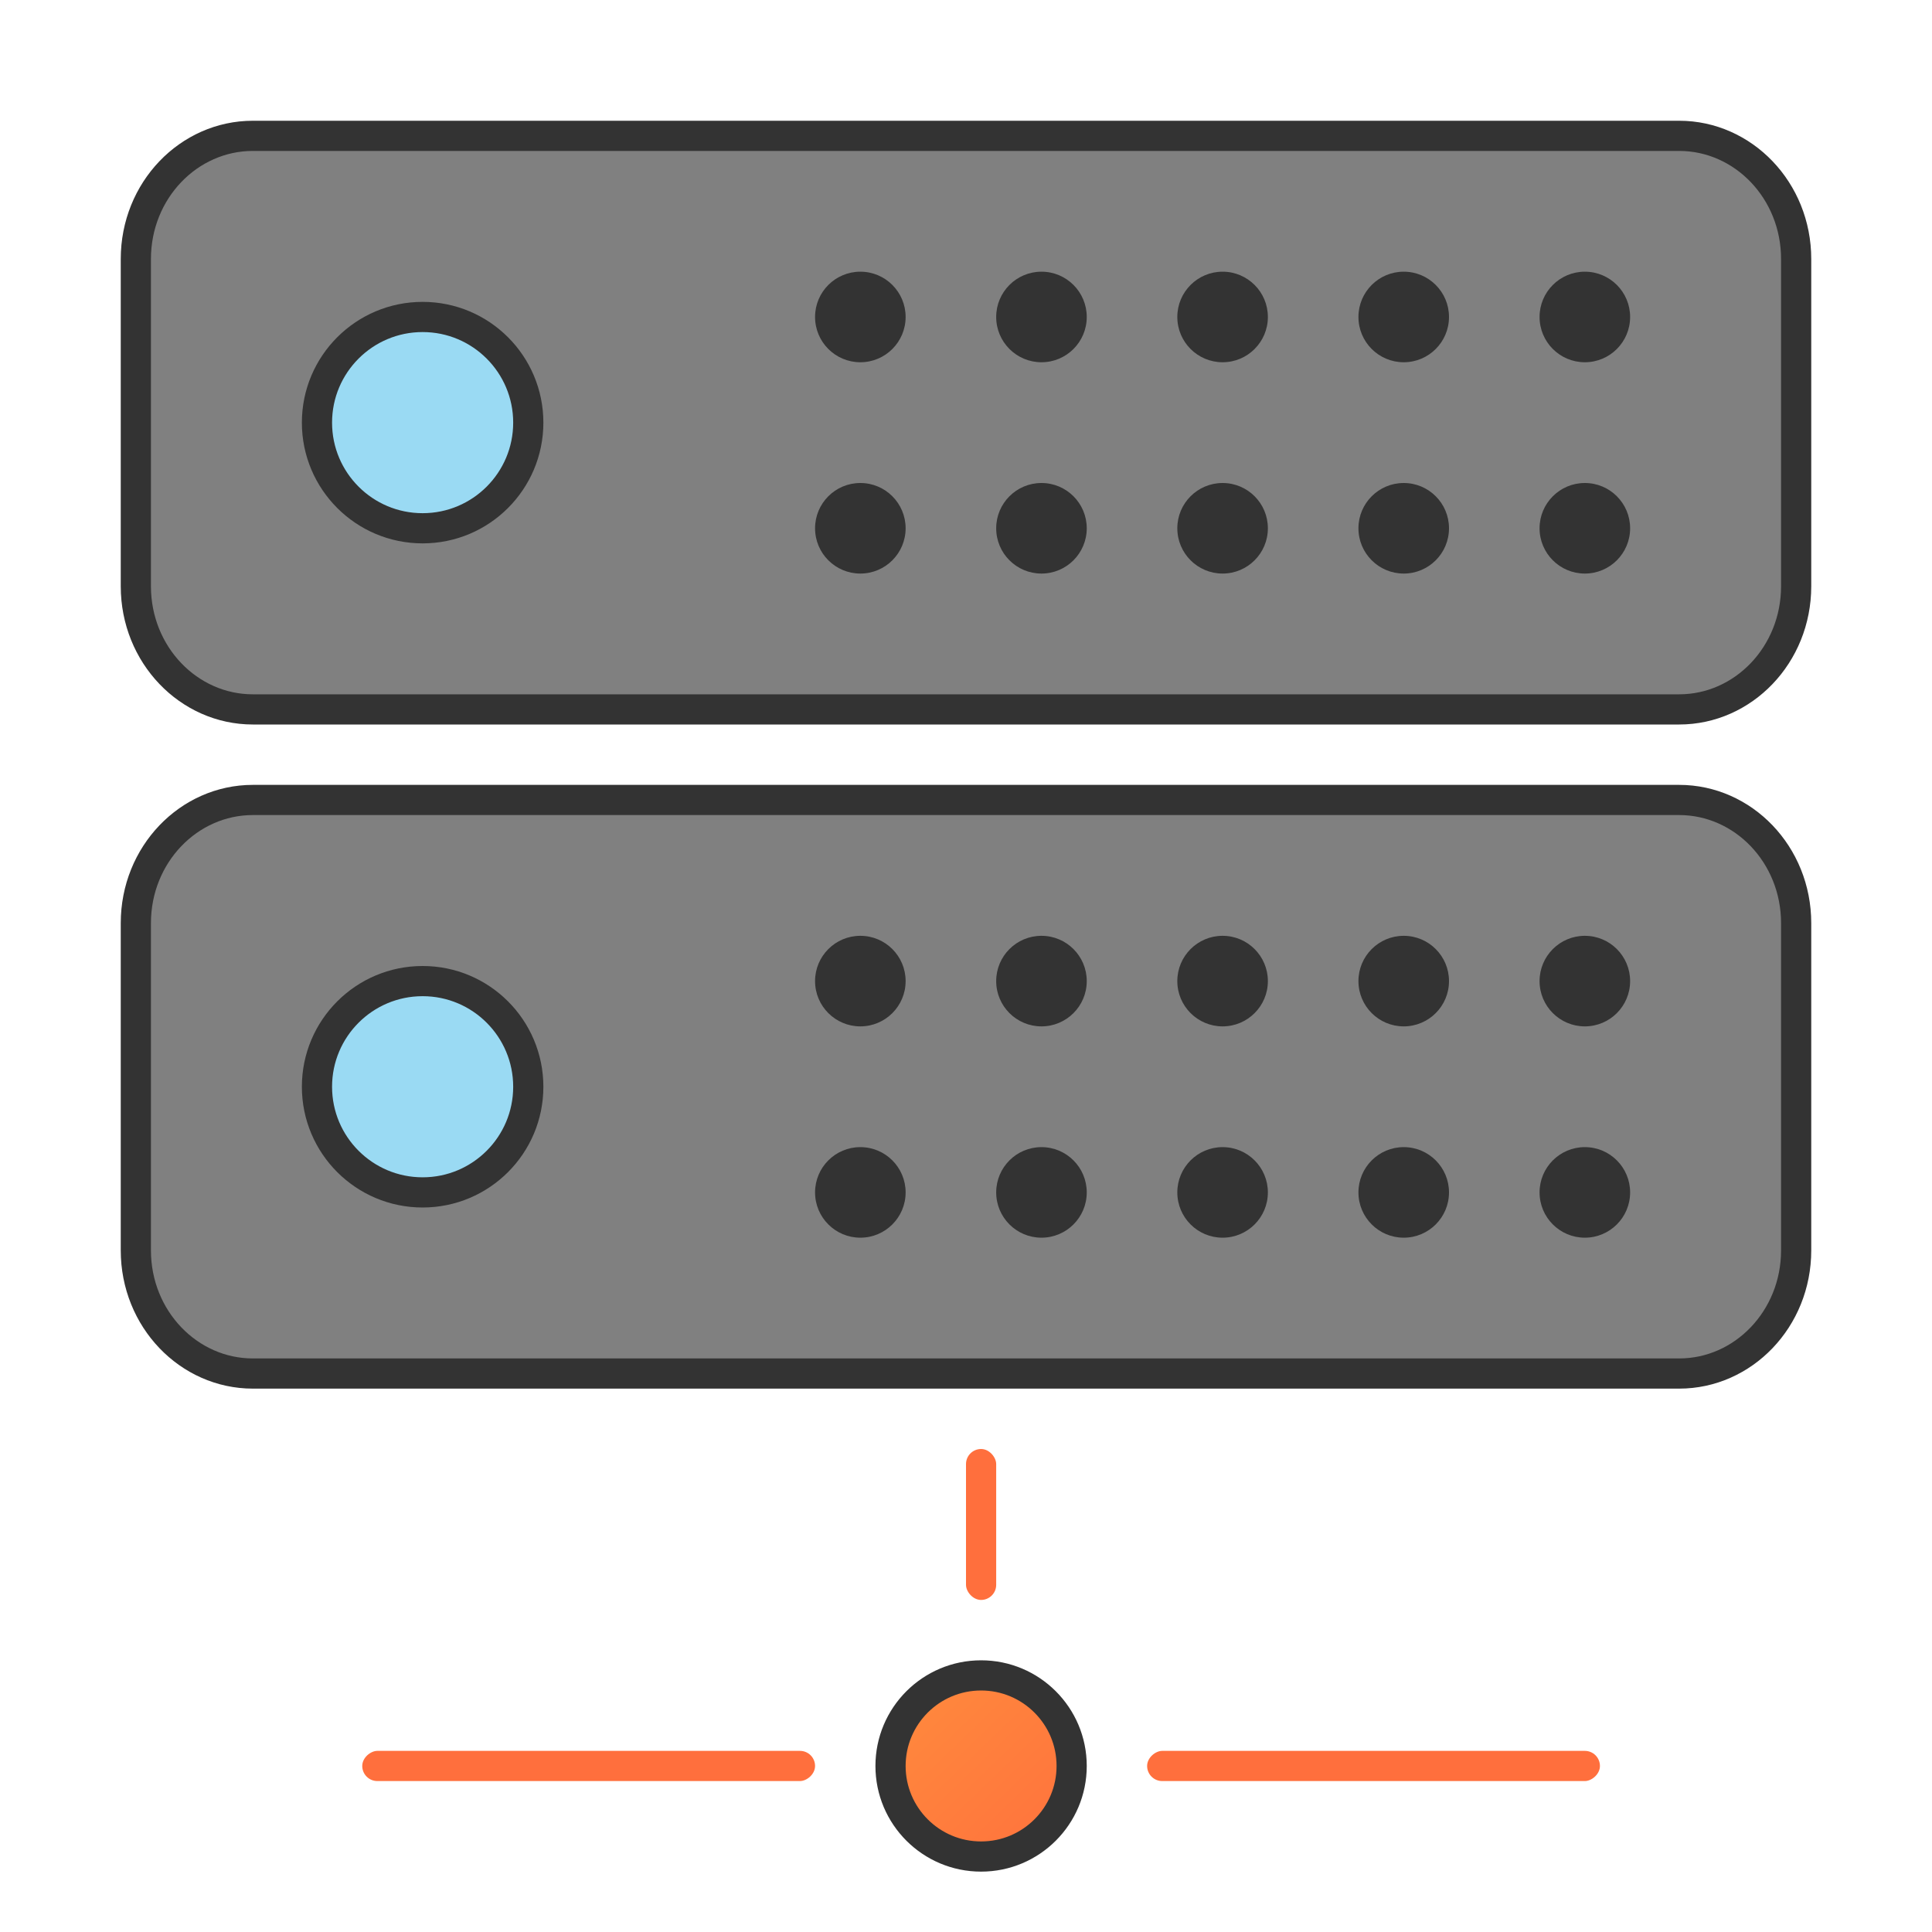 <svg width="64" height="64" viewBox="0 0 64 64" fill="none" xmlns="http://www.w3.org/2000/svg">
<path d="M4.5 8.581C4.5 6.305 6.256 4.5 8.375 4.5H55.625C57.744 4.5 59.5 6.305 59.5 8.581V19.419C59.5 21.695 57.744 23.5 55.625 23.5H8.375C6.256 23.5 4.5 21.695 4.5 19.419V8.581Z" fill="#808080" stroke="#333333"/>
<path d="M4.5 30.581C4.5 28.305 6.256 26.5 8.375 26.5H55.625C57.744 26.5 59.5 28.305 59.5 30.581V41.419C59.5 43.695 57.744 45.5 55.625 45.5H8.375C6.256 45.5 4.5 43.695 4.5 41.419V30.581Z" fill="#808080" stroke="#333333"/>
<path d="M17.5 14C17.5 15.933 15.933 17.5 14 17.5C12.067 17.5 10.5 15.933 10.5 14C10.5 12.067 12.067 10.5 14 10.5C15.933 10.5 17.5 12.067 17.5 14Z" fill="#9ADAF3" stroke="#333333"/>
<path d="M17.5 36C17.5 37.933 15.933 39.5 14 39.5C12.067 39.5 10.5 37.933 10.5 36C10.5 34.067 12.067 32.5 14 32.5C15.933 32.5 17.5 34.067 17.5 36Z" fill="#9ADAF3" stroke="#333333"/>
<rect x="32" y="48" width="1" height="5" rx="0.5" fill="#FF6F3D"/>
<rect x="12" y="59" width="1" height="15" rx="0.5" transform="rotate(-90 12 59)" fill="#FF6F3D"/>
<rect x="38" y="59" width="1" height="15" rx="0.5" transform="rotate(-90 38 59)" fill="#FF6F3D"/>
<circle cx="32.5" cy="58.5" r="3" fill="url(#paint0_linear_1718_7500)" stroke="#333333"/>
<circle cx="28.5" cy="10.5" r="1.5" fill="#333333"/>
<circle cx="34.5" cy="10.5" r="1.5" fill="#333333"/>
<circle cx="40.5" cy="10.5" r="1.5" fill="#333333"/>
<circle cx="46.5" cy="10.5" r="1.5" fill="#333333"/>
<circle cx="52.5" cy="10.5" r="1.5" fill="#333333"/>
<circle cx="28.5" cy="17.5" r="1.5" fill="#333333"/>
<circle cx="34.5" cy="17.5" r="1.5" fill="#333333"/>
<circle cx="40.5" cy="17.5" r="1.5" fill="#333333"/>
<circle cx="46.5" cy="17.5" r="1.5" fill="#333333"/>
<circle cx="52.5" cy="17.5" r="1.5" fill="#333333"/>
<circle cx="28.5" cy="32.5" r="1.5" fill="#333333"/>
<circle cx="34.5" cy="32.5" r="1.5" fill="#333333"/>
<circle cx="40.5" cy="32.5" r="1.5" fill="#333333"/>
<circle cx="46.5" cy="32.5" r="1.5" fill="#333333"/>
<circle cx="52.5" cy="32.5" r="1.5" fill="#333333"/>
<circle cx="28.5" cy="39.5" r="1.5" fill="#333333"/>
<circle cx="34.5" cy="39.5" r="1.5" fill="#333333"/>
<circle cx="40.5" cy="39.5" r="1.5" fill="#333333"/>
<circle cx="46.5" cy="39.5" r="1.5" fill="#333333"/>
<circle cx="52.5" cy="39.5" r="1.5" fill="#333333"/>
<defs>
<linearGradient id="paint0_linear_1718_7500" x1="29" y1="54.727" x2="36" y2="62" gradientUnits="userSpaceOnUse">
<stop stop-color="#FF8E3D"/>
<stop offset="1" stop-color="#FF6F3D"/>
</linearGradient>
</defs>
</svg>
